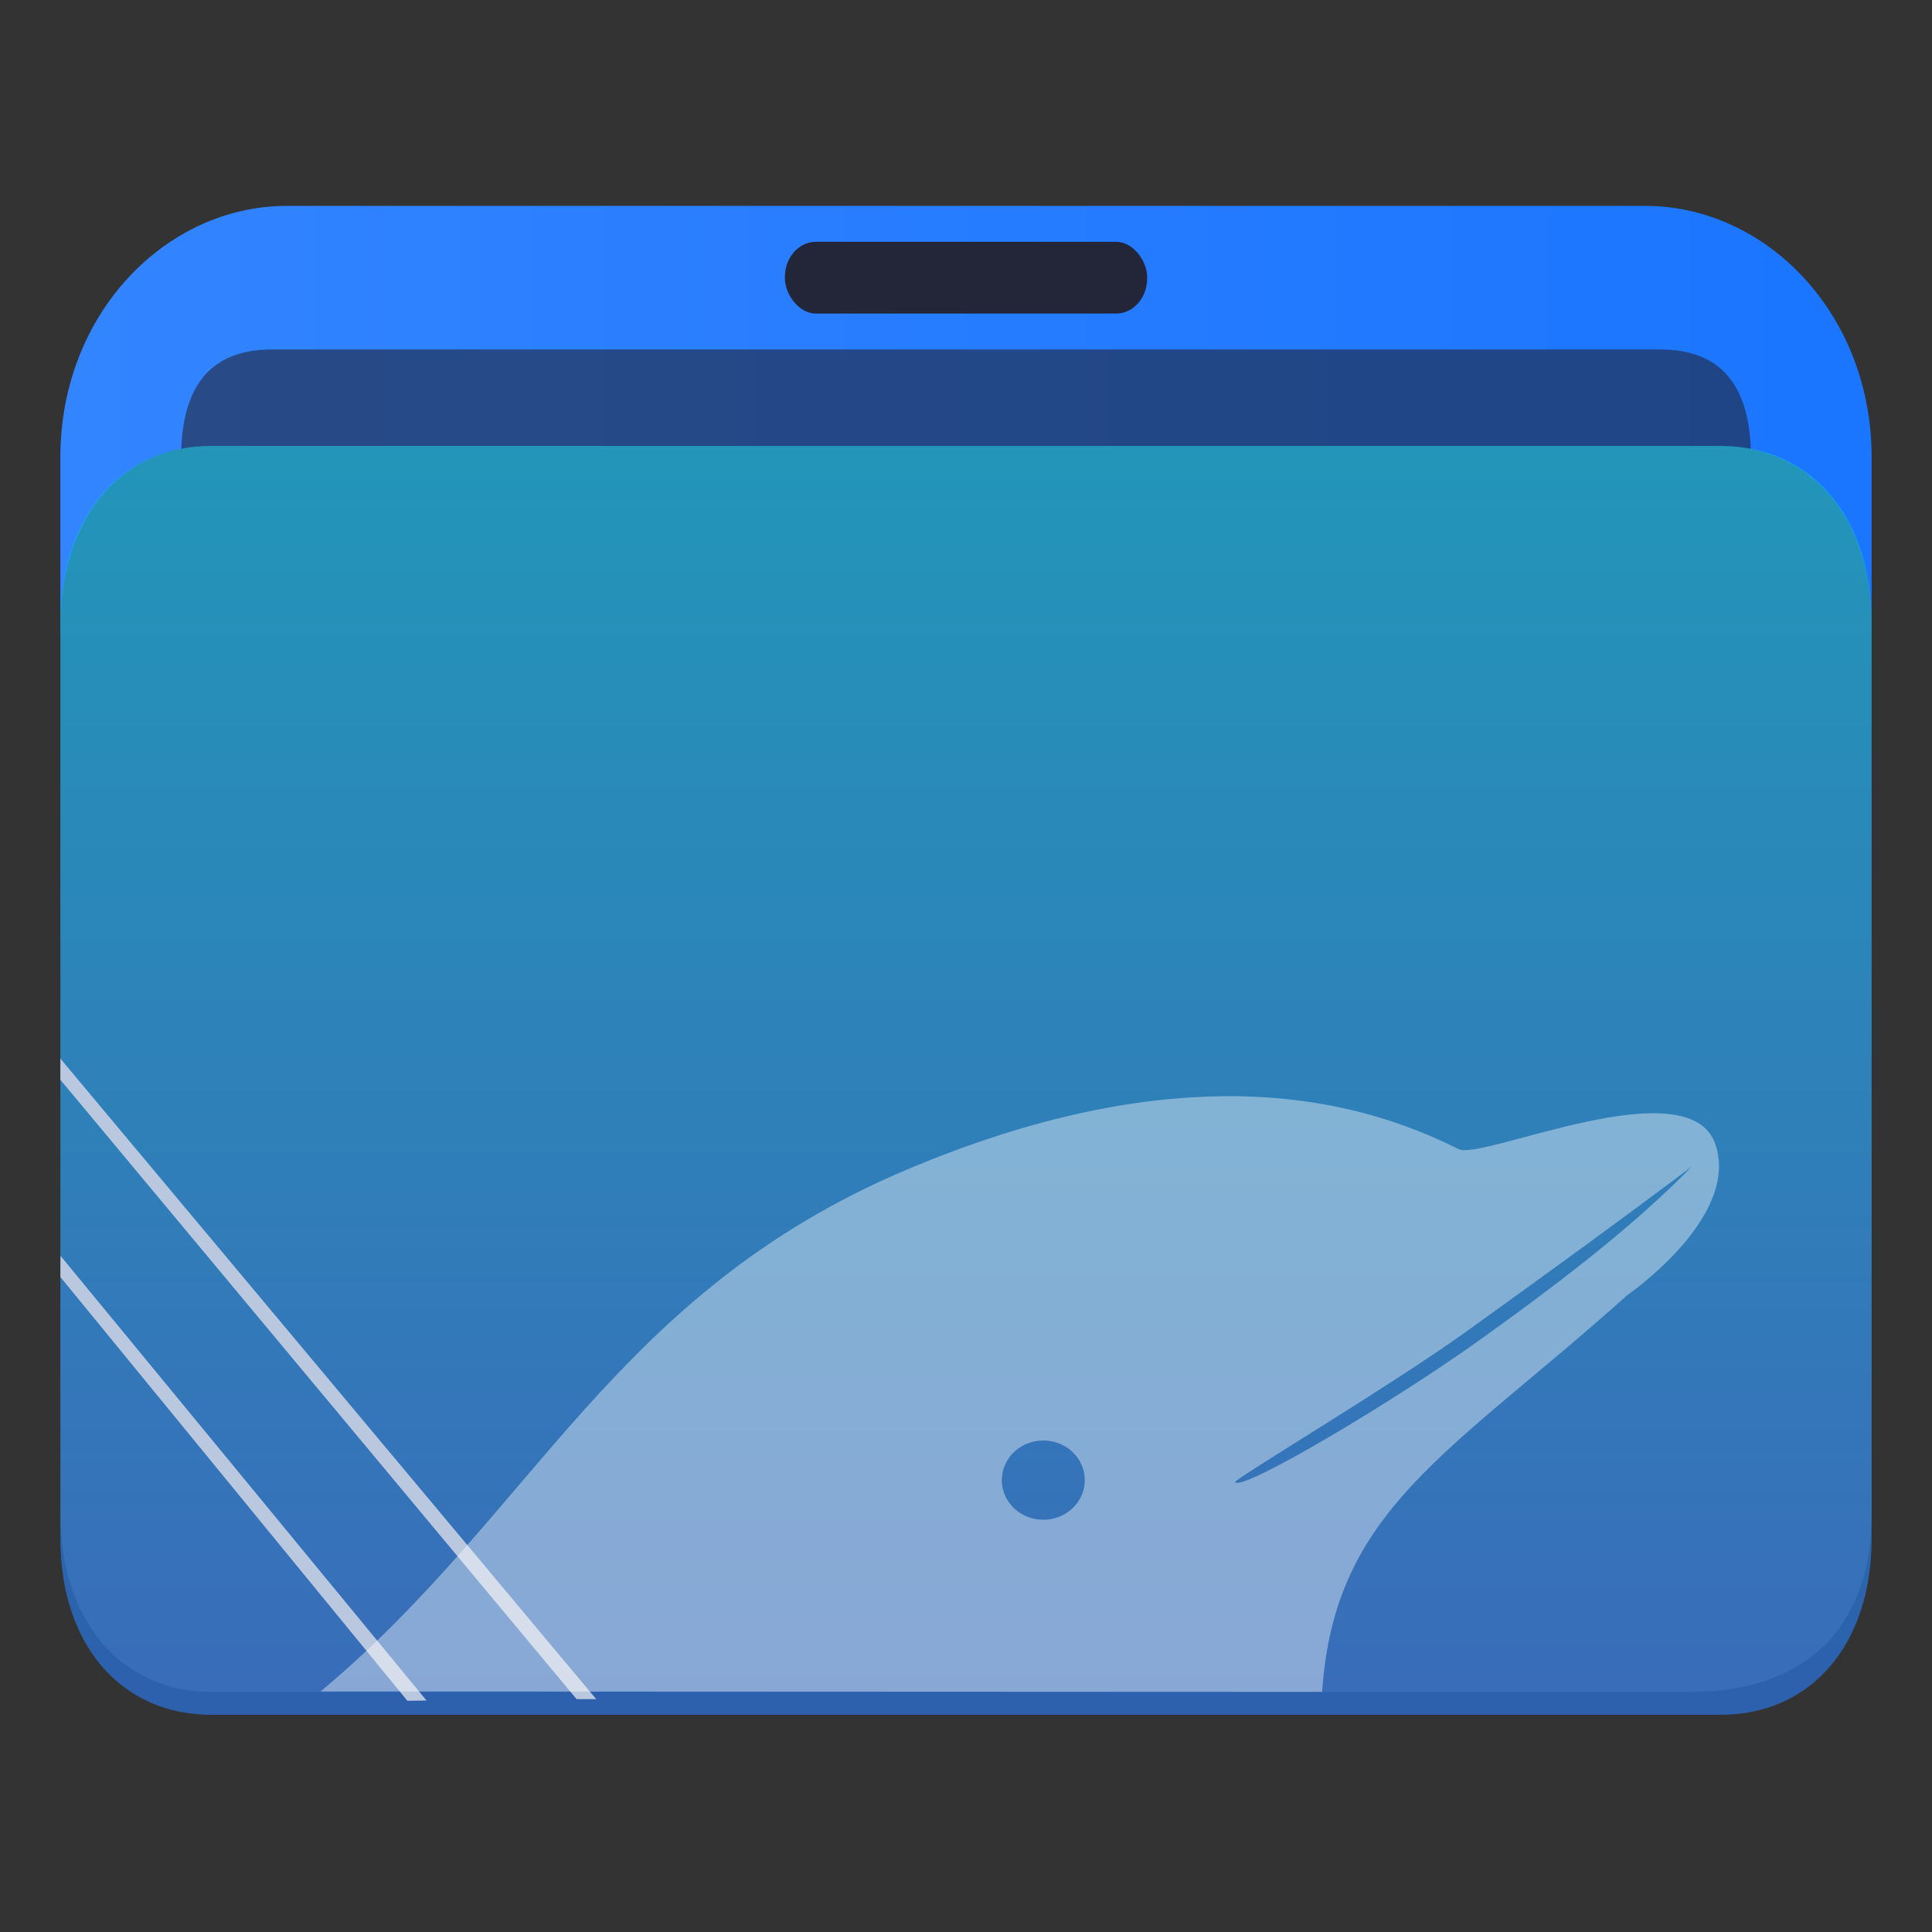 <?xml version="1.0" encoding="UTF-8" standalone="no"?>
<svg
   width="64"
   version="1.1"
   height="64"
   id="svg17"
   sodipodi:docname="org.kde.dolphin.svg"
   inkscape:version="1.4 (unknown)"
   xmlns:inkscape="http://www.inkscape.org/namespaces/inkscape"
   xmlns:sodipodi="http://sodipodi.sourceforge.net/DTD/sodipodi-0.dtd"
   xmlns:xlink="http://www.w3.org/1999/xlink"
   xmlns="http://www.w3.org/2000/svg"
   xmlns:svg="http://www.w3.org/2000/svg"
   xmlns:rdf="http://www.w3.org/1999/02/22-rdf-syntax-ns#"
   xmlns:cc="http://creativecommons.org/ns#"
   xmlns:dc="http://purl.org/dc/elements/1.1/">
  <rect width="100%" height="100%" fill="#333333" stroke="none"/>
  <sodipodi:namedview
     pagecolor="#ffffff"
     bordercolor="#666666"
     borderopacity="1"
     objecttolerance="10"
     gridtolerance="10"
     guidetolerance="10"
     inkscape:pageopacity="0"
     inkscape:pageshadow="2"
     inkscape:window-width="1920"
     inkscape:window-height="996"
     id="namedview19"
     showgrid="false"
     inkscape:zoom="6.9384852"
     inkscape:cx="9.8724719"
     inkscape:cy="38.697207"
     inkscape:window-x="0"
     inkscape:window-y="0"
     inkscape:window-maximized="1"
     inkscape:current-layer="layer1"
     inkscape:document-rotation="0"
     inkscape:showpageshadow="2"
     inkscape:pagecheckerboard="0"
     inkscape:deskcolor="#d1d1d1">
    <inkscape:grid
       type="xygrid"
       id="grid931"
       originx="0"
       originy="0"
       spacingy="1"
       spacingx="1"
       units="px"
       visible="false" />
  </sodipodi:namedview>
  <defs
     id="defs5455">
    <linearGradient
       inkscape:collect="always"
       id="linearGradient4">
      <stop
         style="stop-color:#3384ff;stop-opacity:1;"
         offset="0"
         id="stop3" />
      <stop
         style="stop-color:#1a75ff;stop-opacity:1;"
         offset="1"
         id="stop4" />
    </linearGradient>
    <linearGradient
       inkscape:collect="always"
       id="linearGradient2">
      <stop
         style="stop-color:#2a7fff;stop-opacity:1"
         offset="0"
         id="stop1" />
      <stop
         style="stop-color:#00ccff;stop-opacity:1"
         offset="1"
         id="stop2" />
    </linearGradient>
    <clipPath
       clipPathUnits="userSpaceOnUse"
       id="clipPath79425-9-5-3">
      <rect
         style="opacity:0.5;fill:#000000;fill-opacity:1;stroke:none;stroke-width:0.856;stroke-dasharray:none;stroke-opacity:1;paint-order:stroke fill markers"
         id="rect79427-1-9-6"
         width="26.418"
         height="29.038"
         x="-16.228"
         y="-6.485" />
    </clipPath>
    <clipPath
       clipPathUnits="userSpaceOnUse"
       id="clipPath79425-9-5-5">
      <rect
         style="opacity:0.5;fill:#000000;fill-opacity:1;stroke:none;stroke-width:0.856;stroke-dasharray:none;stroke-opacity:1;paint-order:stroke fill markers"
         id="rect79427-1-9-62"
         width="26.418"
         height="29.038"
         x="-16.228"
         y="-6.485" />
    </clipPath>
    <linearGradient
       inkscape:collect="always"
       xlink:href="#linearGradient4"
       id="linearGradient1419-3"
       x1="0.529"
       y1="5.027"
       x2="16.404"
       y2="5.027"
       gradientUnits="userSpaceOnUse"
       gradientTransform="matrix(3.78,0,0,3.866,384.571,480.5)" />
    <clipPath
       clipPathUnits="userSpaceOnUse"
       id="clipPath79425-9-5-5-6">
      <rect
         style="opacity:0.5;fill:#000000;fill-opacity:1;stroke:none;stroke-width:0.856;stroke-dasharray:none;stroke-opacity:1;paint-order:stroke fill markers"
         id="rect79427-1-9-62-7"
         width="26.418"
         height="29.038"
         x="-16.228"
         y="-6.485" />
    </clipPath>
    <linearGradient
       inkscape:collect="always"
       xlink:href="#linearGradient2"
       id="linearGradient1662-5"
       gradientUnits="userSpaceOnUse"
       gradientTransform="matrix(3.776,0,0,3.903,384.577,479.893)"
       x1="9.326"
       y1="14.832"
       x2="9.326"
       y2="4.27" />
  </defs>
  <g
     inkscape:label="Capa 1"
     inkscape:groupmode="layer"
     id="layer1"
     transform="translate(-384.571,-483.798)">
    <g
       id="g1"
       transform="matrix(1,0,0,1.136,-1.6201835e-6,-70.336)">
      <path
         id="path32082-9-2"
         style="fill:url(#linearGradient1419-3);fill-opacity:1;stroke:none;stroke-width:5.117;stroke-linecap:round;stroke-linejoin:round;stroke-opacity:0.03"
         d="m 394.071,493.798 c -4,0 -7.5,3.14 -7.5,7.327 v 5.234 c 0,0 2,-5.234 5,-5.234 h 8 12 6 24 c 3,0 5,2.093 5,5.234 v 0 0 -5.234 c 0,-4.187 -3.5,-7.327 -7.5,-7.327 h -23.571 -5.929 -9 z"
         sodipodi:nodetypes="sccsccccccccccccs" />
      <rect
         x="410.572"
         y="494.845"
         width="12"
         height="2.093"
         ry="1.025"
         stroke-width="3.419"
         style="fill:#222638;fill-opacity:1;paint-order:stroke markers fill"
         id="rect12-5-9-3-9-9"
         rx="1.025" />
      <path
         d="m 418.305,497.985 h -3.467 -4.333 -16.933 c -2,0 -3,1.047 -3,3.14 v 0 0 h 52 v 0 0 c 0,-2.093 -1,-3.14 -3,-3.14 z"
         style="fill:#222638;fill-opacity:1;stroke-width:2.339;paint-order:markers stroke fill"
         id="path8-7-2-9-6-1-7-5-1"
         sodipodi:nodetypes="cccccccccccc"
         opacity="0.6" />
      <path
         style="display:inline;fill:#4f4f4f;fill-opacity:1;stroke:none;stroke-width:2.748;stroke-linecap:round;stroke-linejoin:round;stroke-opacity:0.03"
         d="m -14.026,2.501 6.167,4.13e-5 H -3.015 0.068 L 7.988,2.501 C 9.31,2.516 10.19,3.444 10.19,4.874 l -2.06e-4,11.76 c 0.008,1.415 -0.873,2.359 -2.634,2.359 H -14.026 c -1.321,0 -2.202,-0.944 -2.202,-2.359 V 4.874 c 0,-1.424 0.881,-2.373 2.201,-2.373 z"
         id="path1611-1-8-0-7-2-3"
         clip-path="url(#clipPath79425-9-5-5-6)"
         transform="matrix(2.271,0,0,2.203,423.428,495.289)"
         sodipodi:nodetypes="cccccccssccc" />
      <path
         d="m 418.571,500.798 h -4 -5 -18 c -3,0 -5,2.056 -5,5.139 v 26.722 c 0,3.083 2,5.139 5,5.139 h 50 c 3,0 5,-2.056 5,-5.139 v -26.722 c 0,-3.083 -2,-5.139 -5,-5.139 z"
         style="fill:url(#linearGradient1662-5);fill-opacity:1;stroke-width:3.838;paint-order:markers stroke fill"
         id="path8-7-2-9-6-1-9-2"
         sodipodi:nodetypes="ccccsssssscc"
         opacity="0.6" />
      <path
         d="m 386.571,519.281 17.1,18.06 h -10e-6 0.65 l -17.75,-18.678 v 0 0 z"
         id="path2653-4-7"
         style="fill:#bac8df;fill-opacity:1;stroke-width:0.481"
         sodipodi:nodetypes="cccccccc" />
      <path
         d="m 386.571,525.032 11.485,12.347 -1e-5,0.01 0.65,-0.006 v 0.006 l -12.13,-12.975 v 0 0 z"
         id="path2653-4-3-0"
         style="fill:#bac8df;fill-opacity:1;stroke-width:0.33"
         sodipodi:nodetypes="ccccccccc" />
      <path
         id="path1"
         style="font-variation-settings:normal;display:inline;vector-effect:none;fill:#ffffff;fill-opacity:0.4;stroke-width:0.828;stroke-linecap:butt;stroke-linejoin:miter;stroke-miterlimit:4;stroke-dasharray:none;stroke-dashoffset:0;stroke-opacity:1;-inkscape-stroke:none;stop-color:#000000"
         d="m 425.173,519.76 c -2.819,0.013 -6.311,0.561 -10.557,2.139 -9.705,3.607 -12.34,10.01 -19.424,15.218 l 33.176,0.013 c 0.408,-5.332 4.205,-6.917 10.117,-11.575 0,0 3.744,-2.265 2.908,-4.398 -0.885,-2.258 -7.735,0.483 -8.5,0.147 -1.581,-0.695 -4.096,-1.561 -7.721,-1.545 z m 15.439,2.054 c -1.773,1.591 -3.973,3.131 -6.965,5.018 -2.918,1.841 -7.931,4.46 -8.164,4.184 -0.064,-0.075 5.143,-2.8 7.658,-4.391 2.712,-1.715 5.079,-3.231 7.471,-4.811 z m -21.48,7.985 c 0.759,0 1.375,0.517 1.375,1.156 0,0.638 -0.616,1.156 -1.375,1.156 -0.759,0 -1.375,-0.517 -1.375,-1.156 0,-0.638 0.616,-1.156 1.375,-1.156 z"
         sodipodi:nodetypes="cscccsccccscscsssss" />
    </g>
  </g>
</svg>
